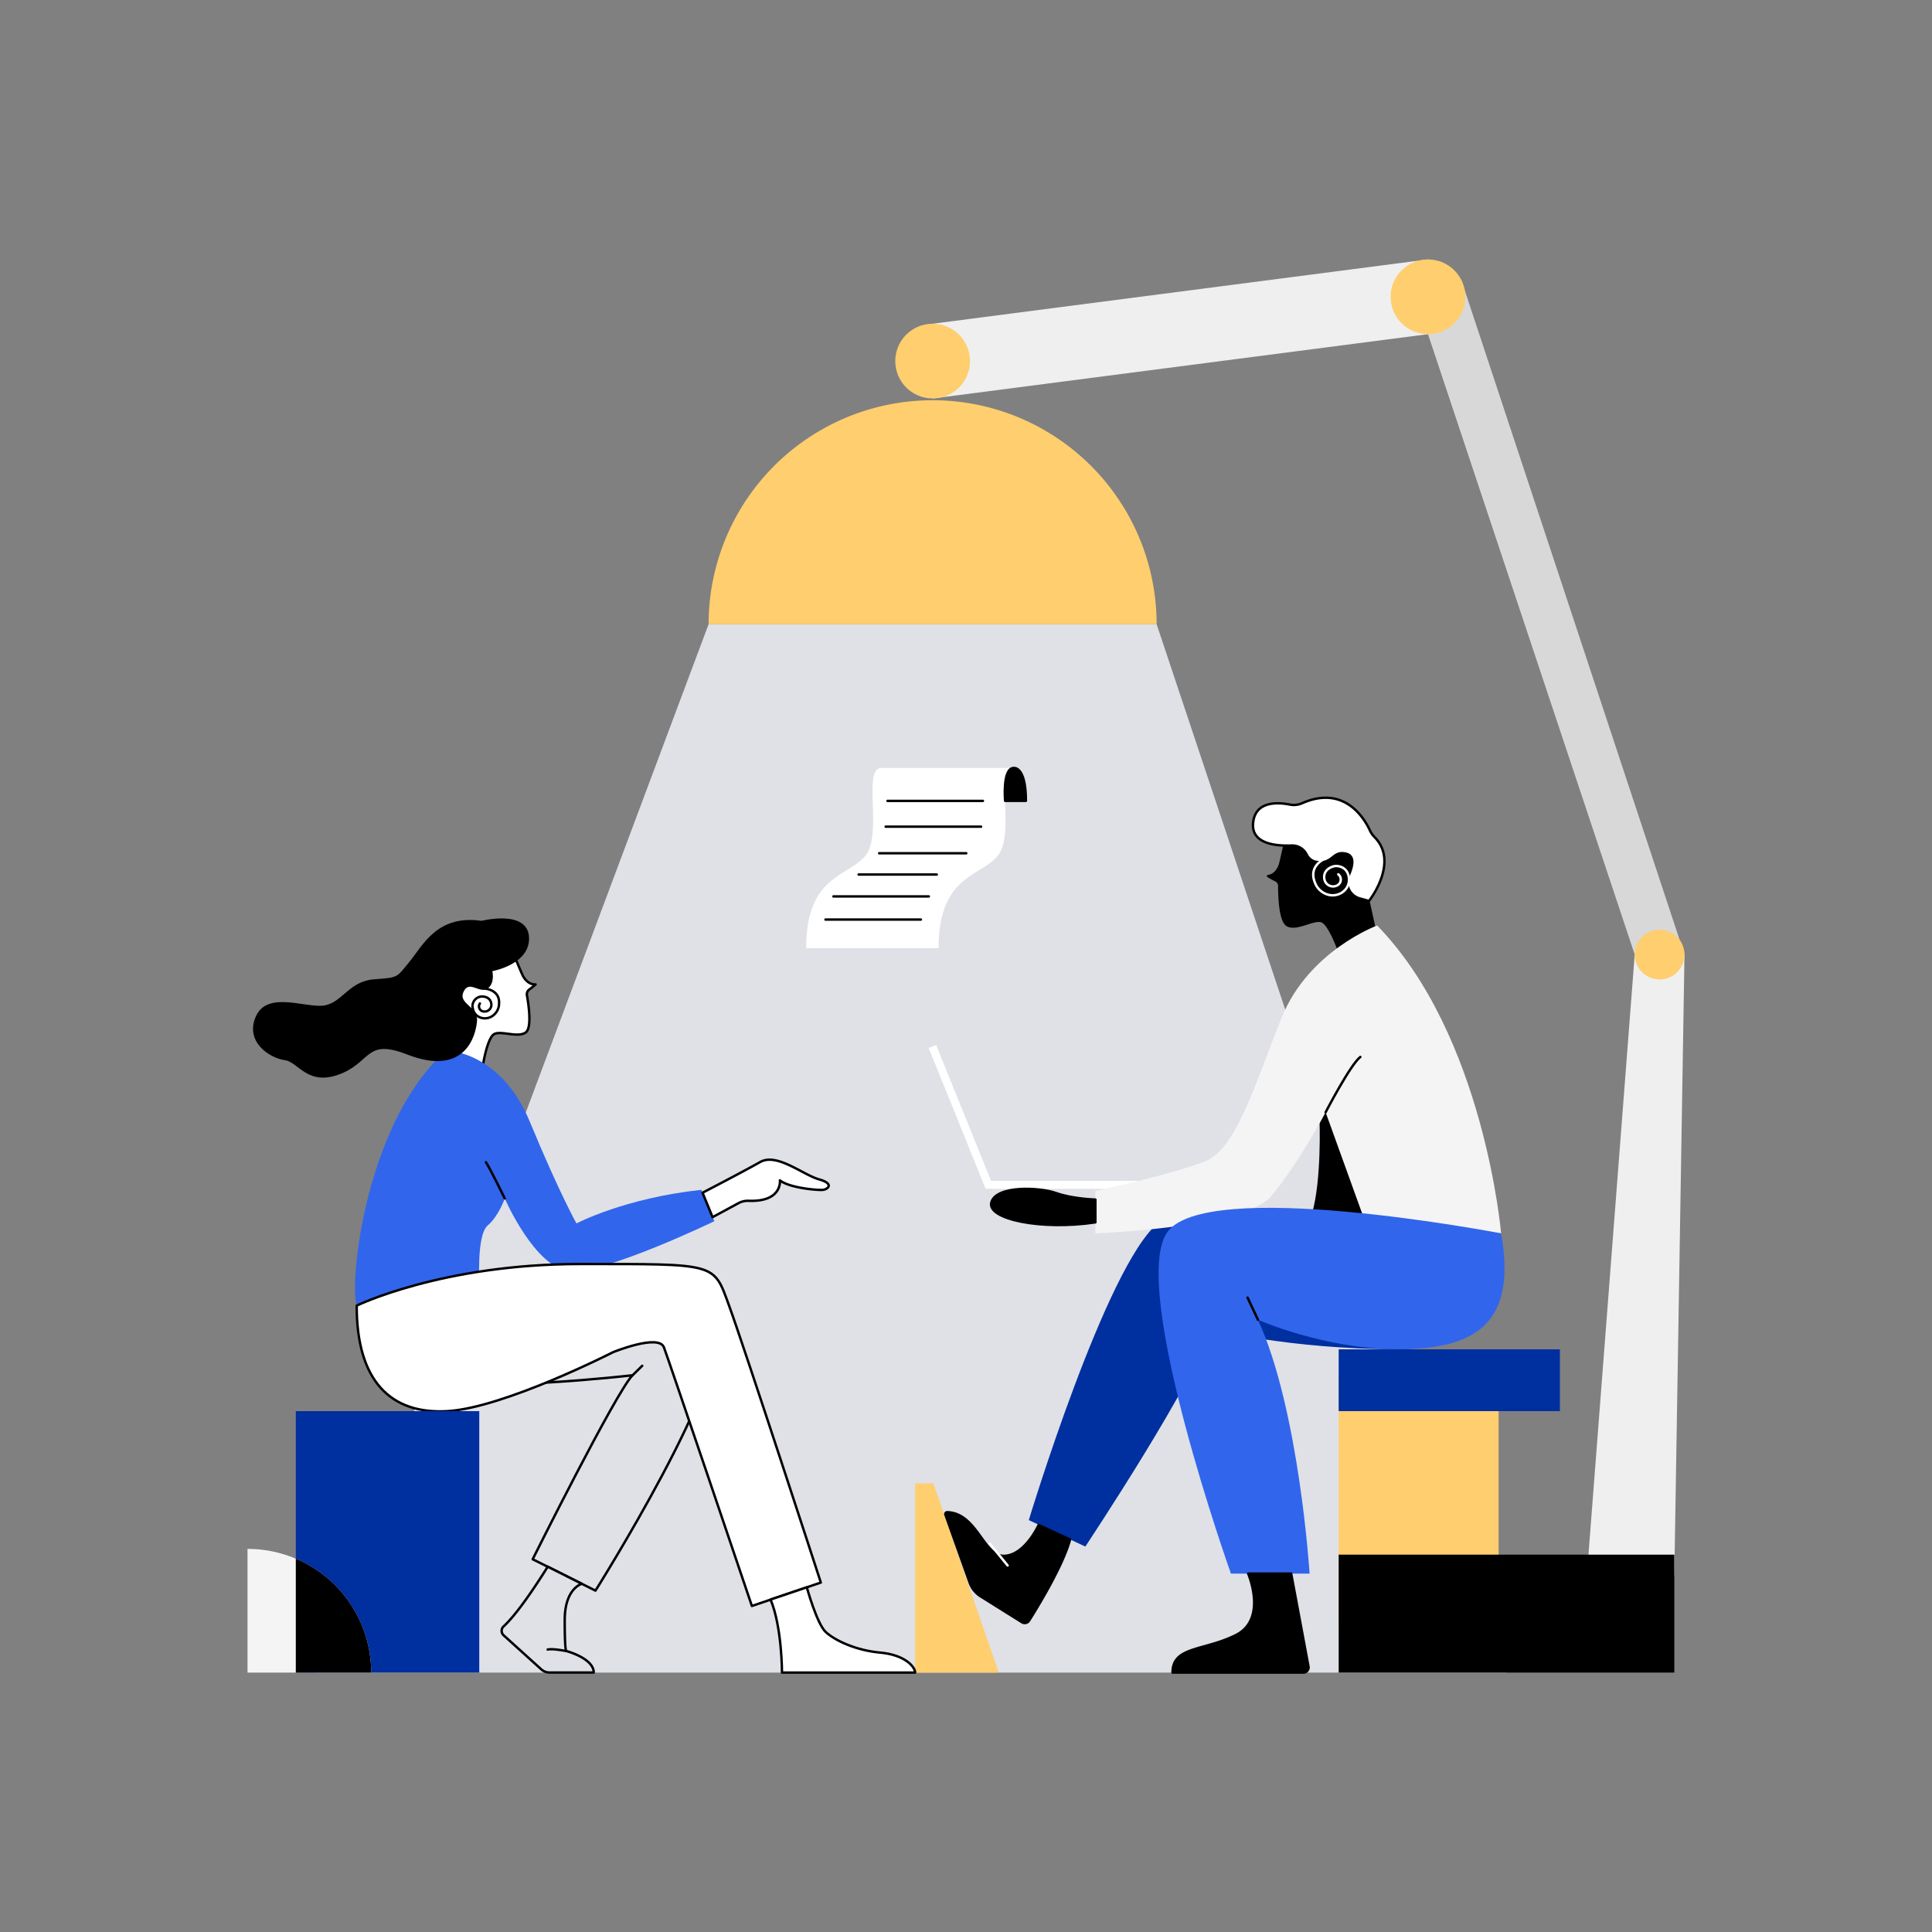 <svg id="图层_1" data-name="图层 1" xmlns="http://www.w3.org/2000/svg" viewBox="0 0 800 800"><rect x="0" y="0" width="800" height="800" fill="#808080" stroke="none"/><defs><style>.cls-1,.cls-13{fill:#dfe1e6;}.cls-2{fill:#efefef;}.cls-3{fill:#ffce6e;}.cls-4{fill:#d8d8d8;}.cls-5{fill:#002fa0;}.cls-6,.cls-8{fill:#fff;}.cls-11,.cls-13,.cls-7,.cls-8{stroke:#000;}.cls-11,.cls-13,.cls-7,.cls-8,.cls-9{stroke-linecap:round;stroke-linejoin:round;}.cls-11,.cls-9{fill:none;}.cls-9{stroke:#fff;}.cls-10{fill:#f4f4f4;}.cls-12{fill:#3165ec;}</style></defs><polygon class="cls-1" points="293.41 258.49 130.88 692.58 623.81 692.58 478.94 258.49 293.41 258.49"/><polygon class="cls-2" points="697.51 395.27 693.3 652.44 657.08 652.44 676.9 395.27 697.51 395.27"/><path class="cls-3" d="M386.18,165.73a92.76,92.76,0,0,0-92.77,92.76H478.94A92.76,92.76,0,0,0,386.18,165.73Z"/><polygon class="cls-2" points="591.3 138.37 386.18 165 386.18 134.05 591.3 107.42 591.3 138.37"/><polygon class="cls-4" points="591.3 138.37 676.9 395.27 697.51 395.27 605.08 115.85 591.3 138.37"/><circle class="cls-3" cx="386.18" cy="149.52" r="15.47"/><circle class="cls-3" cx="591.3" cy="122.9" r="15.47"/><circle class="cls-3" cx="687.21" cy="395.27" r="10.3"/><rect class="cls-3" x="535.58" y="588.91" width="103.71" height="66.23" transform="translate(1209.46 34.59) rotate(90)"/><rect class="cls-5" x="554.32" y="558.73" width="91.6" height="25.59"/><rect x="554.32" y="643.75" width="138.98" height="48.83"/><polygon class="cls-3" points="386.49 614.25 413.56 692.58 378.93 692.58 378.93 614.25 386.49 614.25"/><polygon class="cls-6" points="410.36 488.95 387.63 432.7 384.55 433.94 408.12 492.27 408.28 492.21 408.28 492.27 479.72 492.27 479.72 488.95 410.36 488.95"/><path class="cls-7" d="M546.9,464.24s.89,24.31-3.11,38.27c-3.63,12.66,24.84,12.6,24.84,12.6l14.12-21.57-17.94-22.15-15.08-22.27Z"/><path class="cls-5" d="M588.1,517s-86.7-28-108.38-10.69S426,629.45,426,629.45l23.41,10.95s47.34-71.27,51.42-90.1c0,0,32.83,8.39,77.88,8.39S588.1,517,588.1,517Z"/><path class="cls-7" d="M566.07,370.52c.25-5.94-.26-22.66-13.57-25.21-16.23-3.11-19.8.9-19.8.9s-1.16,5.4-2.44,10.88-5.16,5.68-5.16,5.68,1.6,1,3.15,1.73a2.62,2.62,0,0,1,1.48,2.37c0,4.22.3,14.73,3.42,16.3,3.91,2,10.85-2.91,14.16-1.7s7.19,12.37,7.19,12.37l15.93-3.4Z"/><path class="cls-8" d="M539.17,332.6a8.51,8.51,0,0,1-5.13.55c-4.77-.94-14.41-1.65-15.17,7.79-.69,8.46,9.38,9.43,15.94,9.17a6.66,6.66,0,0,1,6.25,3.72,5.5,5.5,0,0,0,4.79,3.15c6.11.51,6-4.58,11.2-3.56,4.26.83,3,5.36,1.41,9.1a7,7,0,0,0,4.73,9.54l3.68,1s12.59-15.82,2.42-26.31a10.05,10.05,0,0,1-2-2.79C565.05,339,556.72,324.87,539.17,332.6Z"/><path class="cls-9" d="M549.18,355.28s-7.54,2.76-4.79,9.93a8.1,8.1,0,0,0,5.35,5.21c4.4,1.31,9-1.76,8.85-6.34a.76.76,0,0,1,0-.15c-.3-5-4.58-5.68-6.39-5.2s-4.3,2-3.83,5.13a3.64,3.64,0,0,0,4.92,2.95,2.75,2.75,0,0,0,.86-4.77"/><path class="cls-10" d="M570.25,383.23s-28.34,10.4-39.54,38.14-18.58,54.22-31.82,59.56-45.31,12.22-45.31,12.22v17.56s61.6-2.29,72.67-15.27,22.66-34.87,22.66-34.87l17.18,47.6,55.48,2.54S614.63,428.83,570.25,383.23Z"/><path class="cls-11" d="M548.91,460.57s10.3-19.85,14.38-22.91"/><path class="cls-7" d="M453.58,496.71s-9.33-.23-16.31-2.7-24.74-3.15-26.76,3.82,20.47,11.7,43.07,8.32Z"/><path class="cls-12" d="M621.57,510.71S498,486.91,483,510.71,509.7,651.6,509.7,651.6h32.58s-4.32-68-21.38-105.12c0,0,27.49,12.21,57.78,12.21S628.57,549.72,621.57,510.71Z"/><path class="cls-7" d="M516.83,651.6s8.15,18.83-5.09,25.45-26.22,4.58-26.22,15.53h54.22a2.13,2.13,0,0,0,2.08-2.51l-7.17-38.47Z"/><line class="cls-7" x1="520.9" y1="546.48" x2="516.58" y2="537.31"/><path class="cls-7" d="M430.07,631.46s-5.63,12.54-14.29,12.8c-8.39.24-11.28-17.73-23.54-18.09a.78.78,0,0,0-.78,1l10.06,28.21a11,11,0,0,0,4.52,5.63l17.1,10.71a2.15,2.15,0,0,0,3-.67c3.52-5.56,14-22.68,16.95-33.56Z"/><path class="cls-9" d="M409.88,639.23c.57.71,7.35,9,7.35,9"/><path class="cls-6" d="M419.81,318c-8,0,.58,27.27-6.53,36.21s-24.63,7.92-24.63,38.41H333.82c0-30.49,17.52-29.48,24.63-38.41S357,318,365,318Z"/><path class="cls-7" d="M419.81,318s5-.85,5,13.61h-8.62S415,317.94,419.81,318Z"/><line class="cls-7" x1="367.49" y1="331.63" x2="407.01" y2="331.63"/><line class="cls-7" x1="366.72" y1="342.31" x2="406.25" y2="342.31"/><line class="cls-7" x1="345.09" y1="371.19" x2="384.61" y2="371.19"/><line class="cls-7" x1="364.04" y1="353.32" x2="400.11" y2="353.32"/><line class="cls-7" x1="355.54" y1="362.13" x2="387.91" y2="362.13"/><line class="cls-7" x1="341.81" y1="380.77" x2="381.33" y2="380.77"/><path class="cls-8" d="M185.77,421.32c-1.18-5.36-3.44-20.64,8.25-25.11,14.25-5.46,18.14-2.39,18.14-2.39s1.93,4.71,4,9.48,5.61,4.34,5.61,4.34-1.29,1.14-2.58,2.07a2.45,2.45,0,0,0-1,2.41c.69,3.82,2.11,13.43-.46,15.36-3.24,2.42-10.34-.88-13.15.75s-4.53,12.41-4.53,12.41l-15-.51Z"/><path class="cls-12" d="M184.78,435s22.42,0,34.63,29.53,19.29,42.06,19.29,42.06,19.95-10.5,51.71-13.91l5.38,13s-45.67,22.05-60,20.67S209,496.25,209,496.25s-2.37,7.11-7.09,11.23-3.35,24.59-3.35,24.59-43.11,1.38-49.21,9.06S147,468.49,184.78,435Z"/><path class="cls-7" d="M199.39,381.81s18.64-4.73,19.17,6.3-15.29,13.64-15.29,13.64,1.37,4.73-1.51,7.09-7.61-3.94-10.24,1.58,6,6.56,5.51,12.33-4.59,22.67-28.34,13.39c-16.8-6.56-15.49,2.62-26.78,7.61-14.26,6.3-17.85-4.46-23.88-5.25s-16.28-7.35-11.55-17.59,20.47-2.71,28.08-4.11S144.8,406.74,155,406s9.45-.7,15-7.52S181.34,379.14,199.39,381.81Z"/><path class="cls-8" d="M200.87,409.4s6.2.35,5.78,6.27a6.25,6.25,0,0,1-2.78,5.05c-3,2-7.07.73-8-2.69l0-.11a4,4,0,0,1,3.56-5.29c1.45-.05,3.63.54,4,2.93a2.81,2.81,0,0,1-3,3.29,2.12,2.12,0,0,1-1.71-3.33"/><path class="cls-8" d="M209,496.25s-6.13-12.6-7.79-15"/><path class="cls-8" d="M290.9,493.89s16-8.29,23.92-12.74c6.89-3.87,17.78,5.37,24.28,7.18s3.74,4.17,1.57,4.37-13.78-.79-17.72-3.94c0,0,1.08,9-12.95,8.47a8.19,8.19,0,0,0-4.26,1L295.06,504Z"/><path class="cls-13" d="M199.33,529.32s88.39,1.37,96.46,19.88-49.22,109.45-49.22,109.45l-26-13s34.45-69.1,41.34-76.18c0,0-64.77,7.48-79.14,1S199.33,529.32,199.33,529.32Z"/><path class="cls-8" d="M147.7,540.63s35.29-17.22,92.38-17.22,55.31-.6,61.81,17.22,38,114.67,38,114.67L311.34,665s-34.25-101.38-36.42-107.09-21.06,2-21.06,2-45.08,23-68.51,24.41S147.65,572,147.7,540.63Z"/><line class="cls-8" x1="261.93" y1="569.48" x2="265.93" y2="565.54"/><path class="cls-8" d="M334.08,657.27s4.16,15.1,7.84,18.51,12.33,7.61,22.57,8.53,14.44,5.9,14.44,8.27H323.81s0-19-4.74-30.24Z"/><path class="cls-13" d="M240.91,655.82s-7.07,1.85-7.07,15,.62,12.82.62,12.82,11.39,3,11.39,8.92H227.58a5.19,5.19,0,0,1-3.46-1.33l-15.59-14.1a2.48,2.48,0,0,1,0-3.67c4.53-4.2,10.75-12.74,18.28-24.73Z"/><path class="cls-8" d="M234.46,683.66s-5.68-1.13-7.68-.63"/><rect class="cls-5" x="122.49" y="584.32" width="75.97" height="108.26"/><path class="cls-10" d="M102.49,641.36v51.22h51.22A51.22,51.22,0,0,0,102.49,641.36Z"/><path d="M122.49,645.41v47.17h31.22A51.23,51.23,0,0,0,122.49,645.41Z"/></svg>